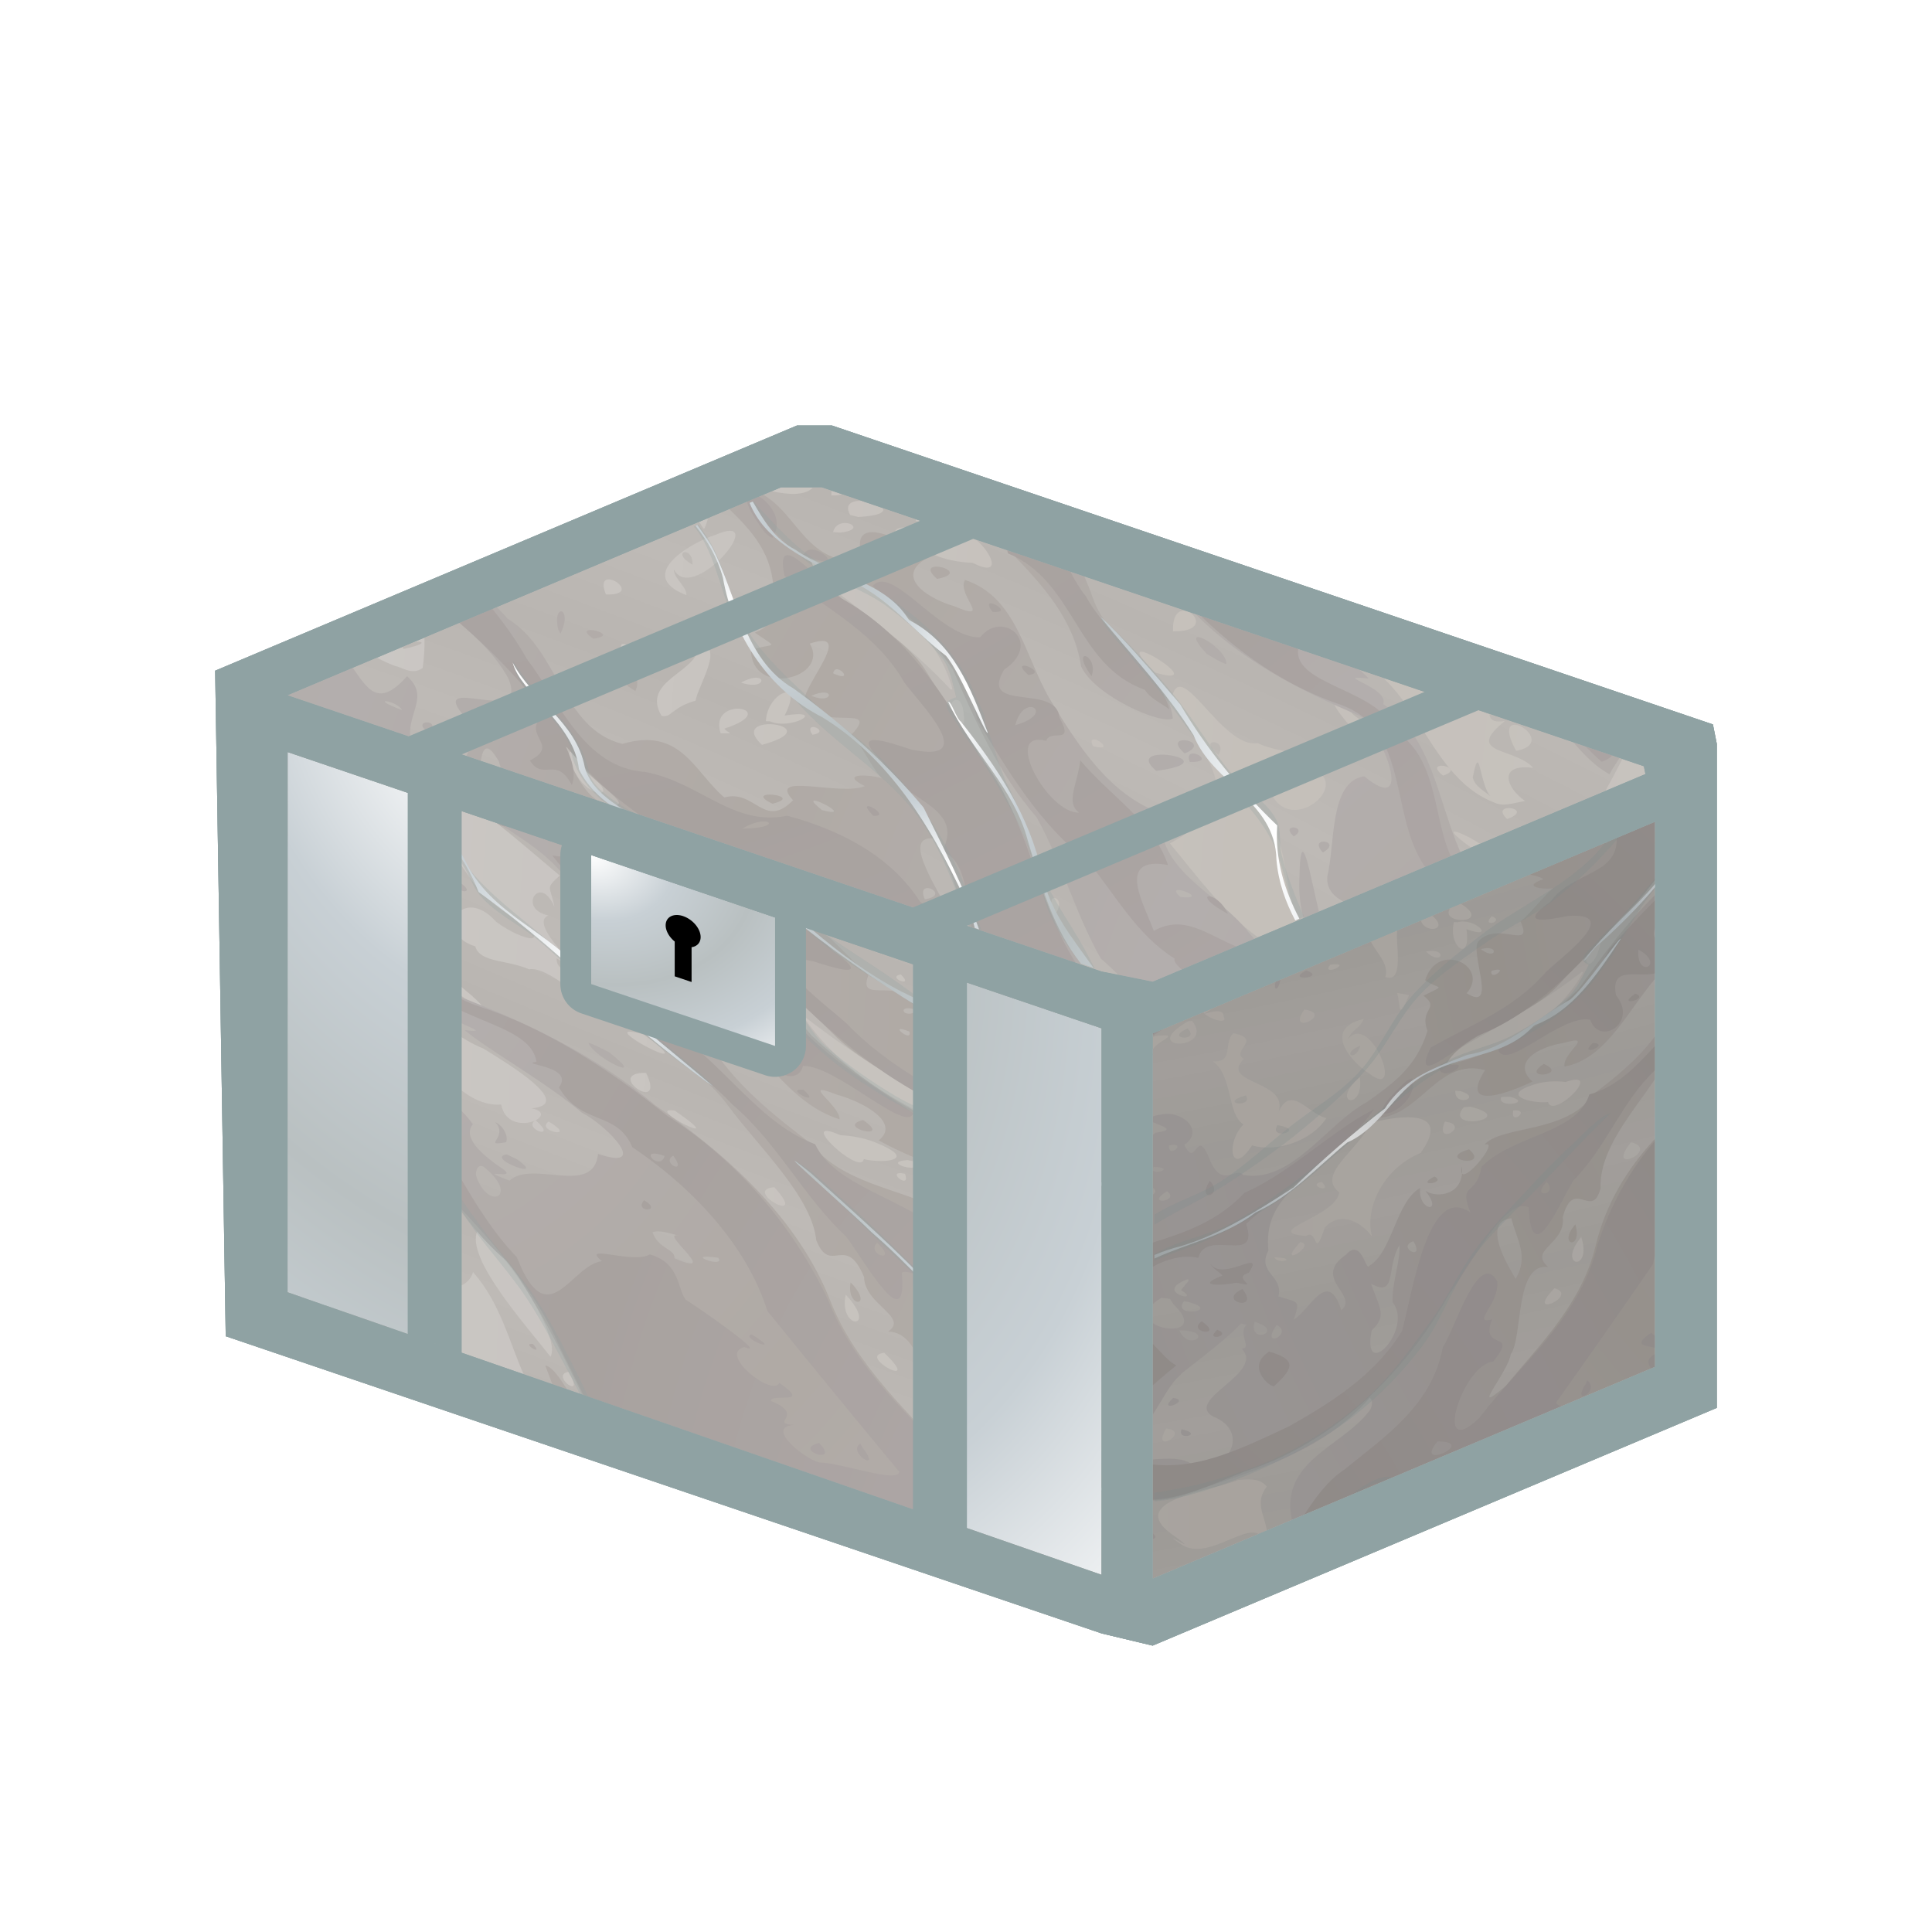 <svg height="500" viewBox="0 0 132.292 132.292" width="500" xmlns="http://www.w3.org/2000/svg" xmlns:xlink="http://www.w3.org/1999/xlink"><linearGradient id="a"><stop offset="0" stop-color="#aca5a4"/><stop offset="1" stop-color="#a8a29f"/></linearGradient><linearGradient id="b"><stop offset="0" stop-color="#ccc9c7"/><stop offset="1" stop-color="#c5c0ba"/></linearGradient><linearGradient id="c"><stop offset="0" stop-color="#bebab6"/><stop offset="1" stop-color="#b9b5b1"/></linearGradient><linearGradient id="d"><stop offset="0" stop-color="#b0aaa5"/><stop offset="1" stop-color="#b3aead"/></linearGradient><linearGradient id="e" gradientTransform="matrix(3.556 0 0 3.562 413.365 93.356)" gradientUnits="userSpaceOnUse" spreadMethod="reflect" x1="-65.965" x2="-108.658" y1="31.088" y2="44.931"><stop offset="0" stop-color="#fff"/><stop offset=".511" stop-color="#c8d0d5"/><stop offset="1" stop-color="#b9c0c1"/></linearGradient><radialGradient id="f" cx="168.751" cy="298.74" gradientTransform="matrix(.207 .01 -.029 .624 142.433 -95.176)" gradientUnits="userSpaceOnUse" r="400" spreadMethod="reflect" xlink:href="#b"/><radialGradient id="g" cx="637.487" cy="778.489" gradientTransform="matrix(.008 -.017 -.069 -.024 70.813 94.376)" gradientUnits="userSpaceOnUse" r="402.93" spreadMethod="reflect" xlink:href="#c"/><radialGradient id="h" cx="-55.008" cy="542.074" gradientTransform="matrix(-.074 .021 .012 .076 97.721 37.262)" gradientUnits="userSpaceOnUse" r="402.199" spreadMethod="reflect" xlink:href="#d"/><radialGradient id="i" cx="772.204" cy="853.012" gradientTransform="matrix(.061 .01 .021 -.066 -23.628 30.731)" gradientUnits="userSpaceOnUse" r="402.823" spreadMethod="reflect" xlink:href="#a"/><linearGradient id="j" gradientTransform="matrix(3.556 0 0 3.562 413.365 93.356)" gradientUnits="userSpaceOnUse" spreadMethod="reflect" x1="-65.606" x2="-108.658" xlink:href="#e" y1="59.144" y2="44.931"/><linearGradient id="k" gradientTransform="matrix(3.556 0 0 3.562 413.365 93.356)" gradientUnits="userSpaceOnUse" spreadMethod="reflect" x1="-65.965" x2="-38.713" xlink:href="#e" y1="31.088" y2="34.909"/><linearGradient id="l" gradientTransform="matrix(3.556 0 0 3.562 413.365 93.356)" gradientUnits="userSpaceOnUse" spreadMethod="reflect" x1="-65.965" x2="-75.836" xlink:href="#e" y1="31.088" y2="51.34"/><linearGradient id="m" gradientTransform="matrix(3.556 0 0 3.562 413.365 93.356)" gradientUnits="userSpaceOnUse" spreadMethod="reflect" x1="-65.965" x2="-108.658" xlink:href="#e" y1="31.088" y2="44.931"/><radialGradient id="n" cx="168.751" cy="298.74" gradientTransform="matrix(.207 .01 -.029 .624 142.433 -95.176)" gradientUnits="userSpaceOnUse" r="400" spreadMethod="reflect" xlink:href="#b"/><radialGradient id="o" cx="637.487" cy="778.489" gradientTransform="matrix(.002 .015 -.057 .011 123.727 34.071)" gradientUnits="userSpaceOnUse" r="402.93" spreadMethod="reflect" xlink:href="#c"/><radialGradient id="p" cx="-55.008" cy="542.074" gradientTransform="matrix(-.049 -.027 .028 -.063 128.995 85.878)" gradientUnits="userSpaceOnUse" r="402.199" spreadMethod="reflect" xlink:href="#d"/><radialGradient id="q" cx="772.204" cy="853.012" gradientTransform="matrix(.047 -.001 -.002 .059 38.147 76.313)" gradientUnits="userSpaceOnUse" r="402.823" spreadMethod="reflect" xlink:href="#a"/><radialGradient id="r" cx="41.828" cy="62.891" gradientTransform="matrix(1.286 .398 -.305 .98 8.12 -15.742)" gradientUnits="userSpaceOnUse" r="7.542" xlink:href="#e"/><radialGradient id="s" cx="168.751" cy="298.74" gradientTransform="matrix(.663 -.202 -.093 2.028 461.773 -606.615)" gradientUnits="userSpaceOnUse" r="400" spreadMethod="reflect" xlink:href="#b"/><radialGradient id="t" cx="637.487" cy="778.489" gradientTransform="matrix(.002 .05 .215 -.007 113.39 -74.084)" gradientUnits="userSpaceOnUse" r="402.93" spreadMethod="reflect" xlink:href="#c"/><radialGradient id="u" cx="-55.008" cy="542.074" gradientTransform="matrix(.166 -.124 -.133 -.179 118.776 94.227)" gradientUnits="userSpaceOnUse" r="402.199" spreadMethod="reflect" xlink:href="#d"/><radialGradient id="v" cx="772.204" cy="853.012" gradientTransform="matrix(-.174 .032 .034 .186 447.934 -4.482)" gradientUnits="userSpaceOnUse" r="402.823" spreadMethod="reflect" xlink:href="#a"/><radialGradient id="w" cx="1.186" cy="72.216" gradientTransform="matrix(2.571 4.622 -3.187 1.686 259.345 -72.865)" gradientUnits="userSpaceOnUse" r="7.542" xlink:href="#e"/><filter id="x" color-interpolation-filters="sRGB" height="1.045" width="1.017" x="-.009" y="-.023"><feGaussianBlur stdDeviation="1.718"/></filter><filter id="y" color-interpolation-filters="sRGB" height="1.026" width="1.023" x="-.011" y="-.013"><feGaussianBlur stdDeviation="1.965"/></filter><filter id="z" color-interpolation-filters="sRGB" height="1.033" width="1.022" x="-.011" y="-.017"><feGaussianBlur stdDeviation="2.35"/></filter><g transform="translate(-.674 -3.74)"><path d="m55.246 32.877-35.248 14.853-4.591 1.935.723 45.571 12.46 4.228 3.695 1.254 30.904 10.486 3.694 1.254 9.22 3.128 3.501.835 38.626-16.278.002-45.46-.267-1.339-3.368-1.143-56.953-19.324z" fill="#8fa2a3"/><g><path d="m15.407 49.666.724 45.571 12.46 4.228 3.695 1.254 30.904 10.486 3.694 1.254 9.22 3.128 3.501.835v-45.459l-2.712-.543-10.008-3.287-3.695-1.254-5.746-1.949-19.982-6.78-5.175-1.75-3.632-1.238z" fill="#8fa2a3"/><g stroke-width="2.572" transform="matrix(.313 .11 0 .313 -2.021 43.772)"><path d="m109.67 129.535 98.787-.462 11.812-.055 29.473-.139v-119.612l-29.473.363-11.812.145-18.365.226-63.877.791-16.545.204-11.814.148-26.27.323-.023 118.245 26.292-.121z" fill="url(#s)"/><path d="m71.586 11.466-.007 33.019c.189-.252.359-.496.753-.837 3.521 1.257.304 2.429-.753 1.914v1.829c1.404-.875 2.813-1.896 4.533-1.75 3.985.023 7.556 1.173 10.956 2.792-.252-.264-.122-.743.829-1.509 4.142 1.151-.058 2.298-.824 1.511 9.064 4.317 16.825 12.218 27.315 12.874 5.645 1.494 20.051 5.148 10.508 9.367 6.786-1.008-5.114 8.72-6.652 1.506-11.416 4.868-18.835-11.655-28.307-10.838-5.79 5.284-2.569-4.294-8.232-1.021 4.478-8.466-4.037-3.876-9.399-6.205 6.509-1.498 3.389-4.673-.725-5.9l-.01 50.417c.035.408.046.791 0 1.179l-.003 11.992c2.187 6.159 4.779 12.255 8.108 17.868l18.181-.084 7.143-.033c-3.869-4.511-6.693-9.885 1.906-12.568 2.037-1.613 4.56-3.283 5.179-6 5.972 4.697 7.773 12.114 11.078 18.483l85.296-.401 11.813-.056 29.472-.137v-56.134c-1.407 1.021-2.669 2.268-3.482 3.629.966-6.888-5.431-14.292-14.976-15.619-10.113-8.66 6.099-9.208 11.613-9.11 1.636 2.182 4.392 3.938 6.846 5.627v-48.005l-12.7.156c1.034 3.837-4.557 7.777-2.62 11.286-4.722 2.572-3.6-7.228-4.513-9.467.887-.64 1.467-1.22 1.925-1.754l-8.152.101c.525 3.712-7.477 4.694-2.884.037l-.529.006-3.832.046c1.187 2.602-8.974 4.458-4.589.057l-3.39.041-18.364.226-63.877.791-9.028.111c4.822 2.111 9.5 4.569 13.883 6.681-3.324 4.171-2.054 2.849-1.155 7.324-3.097-6.494-8.285 3.322-1.318 2.283-5.256 3.812 10.648 11.82 15.256 14.835 3.326 9.078-13.336-4.968-19.473-1.581-5.171-.391-10.662 2.362-11.813-.878-9.272.422-2.976-12.746 4.594-6.983 5.808 2.311 13.413.981 3.34-2.455-10.673-2.203-13.308-12.978-21.388-19.001l-1.259.017zm15.487 36.969c-.002-.001-.004-.001-.005-.001v.002c.001.001.004-.001.005-0zm-12.234-12.369c17.388 3.815-8.505 1.875 0 0zm2.689 10.419c3.328 1.717 6.922 8.853 4.835 2.042-1.24-1.4-3.174-1.511-4.835-2.042zm52.87-10.579c-.284 3.485 5.649 1.49 0 0zm-53.437 20.004c10.341 7.338-7.633 4.505 0 0zm75.452-26.4c.306-.105.787-.199 1.495-.27 2.806 2.295-3.637 1.008-1.495.27zm53.252-16.526c3.282 2.026-3.34 1.845 0 0zm-99.401 35.238c3.626 1.085 13.302 6.105 3.978 3.538-1.283-.802-10.471-1.646-3.978-3.538zm106.559-35.508c.561-.138 1.144-.207 1.726-.176l.766-.26c2.465 4.956-2.966 10.144-2.856 2.196-6.387 3.516-3.563-.795.363-1.76zm-33.575 11.942c6.92.614 3.82 7.982 0 0zm-103.08 37.164 1.744-.123c4.327.71-2.402 7.499-1.744.123zm-4.032 5.416c8.731-1.919 20.035 11.55 10.921 10.307-4.978-2.754-5.289-9.713-10.921-10.307zm112.698-37.524c9.762 4.205 20.152 6.844 30.493 9.574 3.672 1.034 16.104 4.91 5.185 3.512-12.719-.843-26.399-2.885-35.587-12.478l-.38-.473zm-102.885 36.495c6.609.001 10.517 8.355 0 0zm139.575-48.69c.486-.123 1.087-.211 1.815-.239-3.032 3.716-5.22 1.1-1.815.239zm-133.865 47.408c.362-.189.912-.37 1.703-.526 2.433 3.553-4.239 1.846-1.703.526zm58.635-18.544c.509-.209 1.5-.385 3.137-.499 13.316 5.05-6.699 1.961-3.137.499zm86.979-28.234-1.206 1.893zm12.282-2.363c.067-.212.687-.441 2.303-.605 2.265 1.743-2.504 1.242-2.303.605zm-163.44 57.728c-1.883 3.773 6.924.395 0 0zm149.868-48.751c-.575 2.587.951 6.688-2.931 1.107l2.025-.764zm-82.033 29.342c4.604 7.908-9.572 3.277 0 0zm91.294-25.397c11.926.071 2.863 10.322.393 12.096-8.158 8.148-2.442-13.503 4.255-8.498-1.017-1.685-3.843-2.016-4.649-3.598zm-85.015 31.456c13.515 4.564-7.418 1.531 0 0zm-30.465 12.787c5.206 2.77-2.961 3.011 0 0zm2.893-.702c6.711 1.645-3.139 3.191 0 0zm61.04-19.39c.58-.135 1.476-.164 2.765-.046 2.554-.782 5.23-1.255 7.909-1.096 9.512.562 1.187 4.12-2.793 4.528-.511 3.625-11.941-2.444-7.881-3.386zm53.243-18.535c1.711 3.481 5.398.746 0 0zm-35.827 18.781 2.075-.352c1.576 2.358-8.231 2.959-2.075.352zm12.061-3.708 1.343-.38c.87 3.586-6.699 2.982-1.343.38zm24.931-8.238c8.687 4.183-.033 7.709 0 0zm-38.804 15.443c.287-.128.706-.239 1.297-.317 1.243 2.947-3.304 1.214-1.297.317zm12.033-3.356 1.639-.193c6.066 4.309-13.854 5.399-1.639.193zm-39.319 16.014c7.978 6.046-7.37 3.192 0 0zm46.155-14.061c3.578 5.099-6.736 2.098 0 0zm-126.389 50.596c.536-.115 1.404-.196 2.706-.22 6.051 3.497-6.459 1.024-2.706.22zm15.257-4.128c7.589 3.439 18.364 17.096 15.996 21.904-5.63-5.26-18.598-15.057-15.996-21.904zm-19.673 12.664c.226-.162.508-.238.839-.176 10.081-1.145 2.365 8.668-1.211 2.583-.487-.66-.308-1.921.372-2.407zm-21.797 9.247-.002 6.133 3.119-.013c-1.086-2.016-2.088-4.074-3.117-6.119zm122.066-36.305c7.353 5.313-1.707 8.36 0 0zm8.417 9.774c8.957 5.418-6.222 2.842 0 0zm-69.093 28.457c4.14 5.247-4.207 2.181 0 0z" fill="url(#t)"/><path d="m71.586 11.466-.003 19.269c12.359 6.692 19.185 21.553 33.688 24.559.455 3.309 12.412 1.644 4.994 3.424 5.226 2.54 17.415 5.007 25.638 9.033 5.795.978 14.985 7.603 3.542 7.787-1.017 9.775-14.321 6.225-19.369 12.642-8.202-.253 1.917-.633-1.29-1.974-4.564-1.455-9.127-3.735-6.74-7.544-8.102-8.517-19.539.066-27.901-9.166-4.173-1.66-8.363-4.143-12.568-6.396l-.002 3.471c9.364 1.638 18.061 7.734 24.627 14.487 6.728 9.656 12.717 19.977 23.93 25.268 6.185 6.966 11.14 14.971 15.811 23.086l72.515-.341 11.813-.056 29.472-.137v-27.405c-1.996 2.158-9.968-4.415-6.528-9.738-.34-4.127-3.276-8.362-3.576-12.05 4.139 4.147 2.275 11.389 8.403 6.908-1.423 5.914-2.983 7.846 1.366 10.166.229.583.208.894.335 1.369v-18.625c-.948 1.479-1.214 3.727-1.776 3.126-6.386-1.799-8.826-12.585-15.404-14.297 1.42 4.906-5.235 6.969-1.224.858-2.697 2.367-9.879 2.932-9.974-3.401 2.437 5.747-11.114-4.006-6.418-3.559-4.569-3.341-21.389 1.818-28.757-5.257-8.408-3.44-17.266-7.286-22.82-14.835-5.221-4.24-20.13-4.834-21.366-2.939 6.1 8.5 18.242 8.399 25.592 15.487 6.929 7.031 18.56 13.605 19.59 22.97 3.177 6.7 6.377-3.996 10.457 4.371.076 5.981 9.886 5.236 5.266 10.069 8.357-2.816 8.686 14.101 12.295 16.991 1.306 3.885 12.972 11.754 2.389 6.676-10.108-7.307-21.871-13.98-27.262-25.802-7.024-15.616-22.724-24.245-38.28-29.434-13.613-6.602-28.601-8.246-43.474-8.774-5.808-1.308-19.599-13.925-6.477-10.063 5.876-3.122-.971-13.452-2.524-19.594-2.527-5.455-10.624-1.362-5.019-6.033-4.423-1.062-5.392-3.674-4.435-4.826zm3.514 1.661c.669 2.428-3.582 2.313 0 0zm-1.166 3.243c3.916 2.861-1.61 3.729 0 0zm19.195-5.168c.757.384 1.576.933 2.501 1.887 3.697 3.279 15.653 20.088 8.564 6.359-1.644-3.357-4.038-5.937-6.647-8.3zm-4.376 6.102c4.185 6.562-7.991 1.836 0 0zm29.123-6.411c7.316 2.192 14.723 4.227 17.428 11.274 11.142-.212 21.287 6.193 30.632 12.294 8.309 5.533 15.451 15.453 26.332 14.923.164-3.112-9.061-5.498-.52-5.179 6.509-.444 13.773 1.511 9.079 6.799 4.765.931 20.027 3.182 11.56-4.944 11.17-4.998 17.176 5.896 27.747 4.982-2.811-3.797 4.694 1.139 9.608 3.786v-5.408c-2.196-1.034-4.388-1.961-6.58-2.501-7.143-2.648-13.624-5.048-17.585-12.345 1.39-5.417-4.064-4.071-.145-7.843-6.352-1.372-4.167-.387-.927-3.267-4.48-8.103-16.895.364-10.006 4.955-7.416 6.03-1.868-9.351-4.801-10.762-5.412-3.406-13.526 5.119-11.093-2.078-2.644-.981-9.551-6.529-10.073-5.456.238.004.614-.085.914-.115l-29.964.372c9.694 7.955 20.91 14.043 31.401 20.824 8.813 5.913 26.714 5.744 31.142 11.774-12.353.339-25.191-3.54-35.814-9.724-9.092-7.67-17.962-14.919-28.618-19.831-1.339-.938-2.581-1.968-3.851-2.972l-27.528.34zm-15.28 15.079c-2.679 3.407 4.427 1.826 0 0zm6.758.849c-2.08 2.715 3.955 1.46 0 0zm30.835 2.301c-13.012 6.81 9.485 2.855 0 0zm-5.23 3.697c-5.593 1.845 3.141 2.84 0 0zm1.697 1.128c-4.324 4.137 6.633 2.133 0 0zm70.235-13.962c.504-.261 1.339-.453 2.572-.404-2.62 2.594-4.084 1.187-2.572.404zm34.917-10.62c.745 4.884 11.014 4.286 1.687-.022zm-36.354 15.691c.183-.174.79-.289 2.1-.213.598 1.81-2.649.737-2.1.213zm-68.144 26.874c1.213 2.996 13.622 4.416 4.513.509-1.495-.228-2.991-.54-4.513-.509zm-65.737 23.379v4.117c3.672 2.175 8.232 7.905 7.184 2.058-1.301-2.067-4.33-4.116-7.184-6.175zm125.844-27.56c-6.348 3.816 6.915 2.326 0 0zm-80.48 28.723c3.126 2.239-3.134 6.519 2.397 3.564.573-1.601-.754-3.426-2.397-3.564zm2.514 6.194c-4.896 2.506 9.321 2.769 2.205.262zm-5.891 4.643c.234-.165.519-.237.854-.16 8.018 3.518 1.067 9.512-1.617 2.621-.186-.638.061-1.966.763-2.461zm-32.594 14.208c-11.348 7.176 3.747 15.747 5.425 23.343.254 2.152-.579 3.568-1.53 4.79l9.176-.042c-.275-.081-.406-.181-.74-.255-.886-5.671 5.483-1.546 8.881.218l1.974-.009c-.347-.619-.993-1.54-2.086-2.925-9.572-6.895-15.347-15.389-21.1-25.12zm138.027-39.065c-4.937 5.333 9.217.471 0 0zm-67.64 26.015c1.665-1.113 3.799-1.043 5.709-1.25-4.613.53 9.74 6.058-.904 5.275.233-2.123-3.565-.78-4.805-4.025zm77.226-21.894c-3.122 2.159 5.677 1.27 0 0zm-66.151 23.461c.251-.233 1.191-.576 3.301-1.026 1.385 1.428-4.055 1.724-3.301 1.026zm-90.863 34.053-.002 5.624 2.997-.013c-1.027-1.863-2.026-3.717-2.995-5.61zm123.131-39.861c-1.051 6.185 5.409 3.644 0 0zm15.903-4.635c9.372-.943-.438 15.35.975 13.454-4.253-4.264-1.589-8.506-.975-13.454zm25.405-.041c4.69.393-2.494 5.239 0 0zm-110.803 42.555c-2.824.673 2.697 2.053 0 0zm.159 2.657 1.498.353zm2.531 1.125c.489 1.006 1.04 2.378 1.548 3.557l3.2-.015c-1.73-2.167-3.368-3.86-4.748-3.542z" fill="url(#u)"/><path d="m71.584 22.022-.002 8.08c.242.063.464.2.709.253 11.679 1.769 15.222 19.093 28.643 21.119 6.494 6.386 23.818.665 25.038 8.635-4.256 2.138 8.576-2.219 4.911 3.891 4.981 6.705 12.68.582 16.048 7.42 13.21 4.202 25.132 12.788 29.545 25.447 9.543 8.41 19.157 16.759 28.887 25.072-.43 2.659-12.495 2.437-17.53 4.087-3.239.342-11.99-3.565-5.512-6.259-5.68 1.617 2.752-3.046-5.065-3.483-.108-1.741 9.243-2.145 1.834-4.588-1.378 3.692-13.539-1.623-7.63-5.167 5.514.343-9.054-4.791-12.84-5.841-1.908-1.859-1.209-7.57-7.853-7.149-3.606 3.478-15.352 2.881-10.463 5.163-6.739 3.081-11.855 20.722-18.616 5.681-10.376-7.133-15.205-19.752-25.337-28.007-8.339-3.944-16.345-8.742-24.774-12.559l-.002 3.073c3.081.565 5.933 1.078 7.407 1.602 12.874 4.82 21.414 16.363 27.964 27.857 9.817 6.667 18.964 13.962 24.384 24.852 1.236 1.972 3.15 5.213 4.928 8.211l72.199-.339 11.813-.056 29.472-.137v-8.388c-7.528-3.661-14.556-8.201-17.672-16.358-3.673-3.446-12.217-19.552-15.867-11.555.246 5.197 8.1 7.905 2.617 8.023 4.161 6.571-6.682 3.432 1.006 9.194 8.039-.902 18.714 18.958 5.364 11.538-12.339-9.85-28.541-16.287-35.409-31.525-7.717-13.63-20.187-23.709-35.267-27.957-13.02-5.875-26.862-9.818-41.24-9.454-15.633.567-19.435-17.102-31.661-23.016-3.567-2.28-6.94-4.728-10.027-7.359zm45.587-11.12c1.213.35 2.028.264 2.123-.025zm16.813-.207c.011 1.345-1.101 2.474-4.543 3.068 6.57 6.427 16.738 8.032 25.456 12.233-1.705-4.355-1.145-8.148-4.558-9.038 5.57-2.197 21.598 9.267 12.51 10.148.361 2.482-5.743.956-.231 4.882 3.633 5.675 15.035-4.478 14.36 4.576-4.729 7.115 5.855 10.328 7.303 3.969 7.247-2.736 22.721 7.009 24.121 1.821-11.354-3.718-23.277-6.153-31.124-16.088-9.246-6.162-18.684-12.158-29.112-15.745zm25.732-.318c4.136 3.684 8.444 7.134 13.468 9.617 12.152 8.347 25.019 16.409 39.973 18.243 4.299.864 18.982 8.418 12.119.141-10.807-2.93-21.898-3.917-31.411-10.461-4.821-2.673-21.407-9.053-7.371-11.06 4.611-.163 13.563-.42 4.049-3.939-1.692-1.425-3.725-2.256-5.823-2.851zm10.146 17.423c1.623 6.389-6.514 4.701 0 0zm-26.36 12.722c4.484 5.332 17.956 8.543 25.42 13.925 9.729 4.829 15.428 14.653 24.781 20.089 4.163 4.021 13.562 17.825 12.181 3.576 5.517-3.65 16.506 9.727 22.537 14.441 6.178 6.77 13.423 12.485 21.32 17.043v-5.166c-2.864-1.697-5.582-3.61-7.957-5.982-3.908-7.791-11.368-30.983-21.092-22.158 2.107-7.425-1.95-3.018-4.275-9.391-9.134-5.361-25.077-2.28-29.48-10.173-14.729-.399-22.481-14.747-37.248-14.468-1.844-1.147-4.132-1.22-6.186-1.737zm17.064.592c.502 4.133 7.01 4.021 0 0zm11.525-3.899c-3.751 1.905 5.794 1.939 0 0zm12.282 8.497c-4.724 1.236 4.597 2.475 0 0zm34.568-2.097c-.989.84 4.9 2.368 4.827-.353l-1.069-.073c-2.334-.056-3.428.147-3.758.427zm-66.777 27.411c.459-.1 1.066-.162 1.853-.16-.967 3.476-5.063.859-1.853.16zm3.743-.892c3.292 3.394-2.902 2.554 0 0zm75.027-26.038c-1.055 7.245 16.25 8.777 4.442 1.913-1.389-.79-2.751-1.887-4.442-1.913zm10.64 4.763c2.53 2.126 5.282 3.934 8.165 5.551v-3.14c-2.727-.96-5.447-1.826-8.165-2.41zm-92.065 33.269c-2.41 3.592 4.432 1.067 0 0zm50.997-8.624c4.937 2.975-2.694 3.594 0 0zm-128.943 51.039-.002 5.169 2.906-.013c-.984-1.71-1.852-3.479-2.904-5.157zm101.499-21.325c-2.904 1.683 7.612 1.999 0 0zm14.74 18.55c-6.064 3.649 4.848 3.326 0 0zm9.013-3.024c-3.077 2.978 5.105 5.026.418.629zm12.71 5.7c5.569 4.404-2.905 4.992 0 0zm24.229.683c.531-.283 1.403-.569 2.719-.839 6.49 4.672-6.438 2.822-2.719.839z" fill="url(#v)"/><g stroke-width="2.572" transform="matrix(.353 0 0 -.353 56.982 157.238)"><path d="m113.597 414.097c12.812-9.955 25.089-20.684 35.93-32.721 4.341-4.82 6.309-11.755 11.402-15.773 9.884-7.798 23.566-8.955 34.918-14.398 18.251-8.751 34.979-20.455 53.195-29.279 18.177-8.806 36.538-17.006 55.831-23.548-5.427 5.28-16.709 9.258-25.211 13.608-9.576 4.899-19.491 9.12-29.042 14.068-15.541 8.052-30.571 17.053-45.955 25.401-15.295 8.3-32.131 14.136-46.082 24.538-14.289 10.654-23.923 26.63-37.433 38.2l-5.291-.068zm173.435 2.151c6.743-6.521 13.51-13.006 21.053-18.545 8.445-6.201 18.814-18.492 28.587-26.819.783-3.665 7.923-7.792 11.294-10.894 8.495-7.815 18.532-14.044 28.967-18.978 14.208-6.719 29.6-10.92 44.995-14.084 15.443-3.174 31.688-1.272 47.051-4.815 13.62-3.141 26.513-8.953 39.372-14.433 12.957-5.523 25.243-12.505 37.967-18.547.028-.013.056-.027.084-.041v3.212c-9.736 4.855-19.449 9.766-29.421 14.098-15.646 6.797-31.056 14.582-47.561 18.894-16.843 4.4-34.857 2.783-51.766 6.921-14.769 3.614-29.376 8.549-42.893 15.512-5.713 2.943-11.392 9.942-16.886 16.274.921.642 1.806 1.457 2.632 2.537 3.283 4.294-7.342 8.016-11.65 11.279-5.184 3.927-11.379 6.323-16.862 9.821-14.131 9.014-28.238 18.183-41.324 28.651zm73.161.905c4.965-2.517 9.843-5.227 14.942-7.434 17.399-7.529 36.497-10.417 54.267-17.022 17.543-6.521 35.637-12.406 51.542-22.27 16.412-10.179 28.283-26.519 44.218-37.429 6.811-4.663 13.994-8.76 21.24-12.738v3.568c-4.956 2.251-9.807 4.698-14.418 7.604-16.779 10.573-28.38 28.04-44.836 39.108-16.317 10.975-34.64 18.732-52.68 26.557-19.393 8.413-40.307 13.351-60.317 20.228zm-318.826-158.234-.005-2.999c12.474-3.402 24.603-8.148 35.541-14.661 19.771-11.772 33.287-31.812 49.06-48.565 10.496-11.148 19.708-23.467 30.292-34.531 10.686-11.171 23.417-20.356 33.476-32.095 10.426-12.166 18.591-26.107 27.562-39.383 1.719-2.544 3.26-5.211 4.889-7.819l5.277.026c-1.561 2.644-2.961 5.38-4.575 7.99-8.437 13.644-16.379 27.752-26.672 40.056-10.181 12.17-23.242 21.624-34.342 32.961-10.806 11.037-21.125 22.546-31.374 34.104-10.353 11.676-18.422 25.599-30.409 35.59-12.943 10.788-27.796 19.865-43.717 25.379-4.691 1.625-9.907 2.704-15.003 3.947zm314.078 11.032c19.176-10.792 37.779-22.353 56.463-33.87 18.729-11.545 38.789-21.32 55.765-35.315 16.733-13.794 27.703-33.784 44.654-47.311 10.566-8.432 22.145-15.556 34.075-22.042v4.411c-15.399 9.398-29.506 20.968-43.3 32.61-13.599 11.477-24.442 26.01-38.224 37.266-13.788 11.261-29.143 20.481-44.171 30.023-10.927 6.938-21.935 13.799-33.415 19.778-10.339 5.385-22.118 13.565-31.847 14.448zm-310.355-150.361c-1.937-2.364 5.26-17.912 7.726-25.083 1.875-5.452 3.837-10.951 5.877-16.401l8.368.04c-8.396 13.275-15.816 28.381-20.543 41.585-.69.263-1.151.196-1.428-.142z" fill="#8fa2a3" filter="url(#z)" opacity=".5"/><g fill="url(#m)"><path d="m45.592 118.128c1.907-12.828 9.692-26.267 16.595-40.005l2.772.015c-6.945 13.009-12.059 27.718-19.367 39.99z" transform="translate(-0)"/><path d="m41.368 258.193-.005-1.884c24.295-6.301 47.303-17.328 64.639-36.141 22.123-15.725 23.472-47.748 48.573-60.279 28.927-10.735 38.275-44.219 60.411-64.356 2.095-4.073 5.598-10.688 8.691-16.657l2.515.009c-8.728 15.477-18.016 30.656-29.889 43.968-10.324 24.81-35.213 33.991-53.429 49.787-13.652 20.887-24.325 45.568-47.65 58.801-15.353 13.47-34.125 22.18-53.855 26.753z" transform="translate(-0)"/><path d="m116.299 414.13c17.947-12.142 34.165-26.387 43.258-46.359 28.605-10.641 55.82-24.14 81.375-41.262 19.016-9.121 51.395-24.238 63.941-28.131-26.657 13.529-53.648 24.534-78.776 40.65-22.479 20.285-59.078 16.961-75.161 45.663-8.058 12.429-18.731 21.586-30.418 29.495zm239.38-144.457c3.261-2.715 39.264-21.78 47.28-27.117 23.496-11.953 42.615-27.9 65.402-41.046 18.859-27.882 44.838-49.791 73.634-67.136 1.432-.766 2.962-1.397 4.406-2.149v1.592c-13.331 6.695-25.773 14.866-35.995 26.086-21.902 20.371-39.149 45.825-66.746 59.121-24.234 18.081-51.236 31.751-78.078 46.8-8.437 3.843-10.991 4.754-9.904 3.849z" transform="translate(-0)"/><path d="m285.202 416.226c18.959-16.829 40.925-29.433 63.782-41.195 3.459-.798 10.457-8.466 11.772-7.397-22.23 18.156-51.375 28.172-72.529 48.63zm47.252-40.852c20.447-18.602 41.08-37.572 69.865-40.441 22.161-14.816 51.198-7.728 76.383-13.452 26.49-2.711 40.299-26.623 67.701-31.35v1.896c-9.955 4.718-19.974 9.383-29.931 13.511-17.313 16.532-41.054 17.87-63.848 20.99-28.717-1.833-51.926 12.067-78.682 19.072-11.749 5.429-42.715 32.802-41.488 29.773z" transform="translate(-0)"/><path d="m360.32 417.155c26.79-11.752 54.742-20.832 83.393-27.75 33.341-5.092 53.73-35.536 79.319-54.488 7.593-5 15.402-9.629 23.371-13.965v2.252c-13.895 6.048-26.936 13.523-37.583 25.158-20.475 26.604-53.244 46.443-87.223 49.764-19.605 3.336-38.097 10.2-55.686 19.099z" transform="translate(-0)"/></g></g></g><path d="m30.438 58.654-1.848-.627-8.218-2.79-.007 36.987 8.225 2.856 1.848.641zm34.598 49.077 1.848.641 9.22 3.2v-37.418l-9.22-3.13-1.848-.627z" fill="url(#w)"/><g stroke-width=".896" transform="matrix(1.115 0 0 1.118 -6.456 -7.661)"><path d="m43.309 60.771c-1.229-.416-2.503.497-2.504 1.795v7.902c0.0.815.521 1.538 1.293 1.797l11.293 3.789c1.228.411 2.497-.502 2.498-1.797v-7.869c-0-.812-.518-1.534-1.287-1.795z" fill="#8fa2a3"/><path d="m42.701 70.469 11.292 3.79v-7.869l-11.292-3.822z" fill="url(#r)"/><path d="m48.347 66.308a1.21.819 38.677 0 1 1.075 1.283 1.21.819 38.677 0 1 -.556.62v2.132l-1.036-.348v-2.131a1.21.819 38.677 0 1 -.556-.995 1.21.819 38.677 0 1 1.075-.562z"/></g></g><g><path d="m118.232 54.683-4.888 2.06-33.74 14.218-3.501 3.193v41.431l3.501.835 38.626-16.278z" fill="#8fa2a3"/><path d="m79.604 74.501 0 37.333 34.394-14.501 0-37.326z" fill="url(#n)"/><path d="m113.998 60.007-13.31 5.609c2.294 1.408-1.546 1.465-.703.297l-1.244.524c1.218 1.032-.524 1.248-.773.326l-1.635.689c.007.004.009.008.015.011-.152.742.534 3.668-.815 3.178.281-.903-.592-1.61-.988-2.436l-10.714 4.515c-.42.247-.639.377-.691.421-.032-.03-.073-.057-.099-.087l-3.436 1.448 0.0.237c.191-.053.383-.104.567-.092 1.289-.094-.317.423-.567.961l-0.0.226c.015.035.005.07.038.104-.021.015-.018.022-.038.037v35.86l7.242-3.053c-1.028-.603-3.509 1.786-5.221.754-1.949-1.345 1.44.827-.421-.538-3.879-2.529 2.556-3.177 4.251-3.918.642-.048 1.501-.159 1.953.456-.841 1.11-.137 1.965.01 3.004l26.579-11.206zm-11.179 6.47c.955.355-.786.825 0 0zm-1.901.366c1.075.049 1.992 1.19.166.515.345 2.424-1.296 1.177-.842-.492l.213.032c.152-.046.309-.061.463-.054zm9.341 1.548c-.692 2.68-1.803.621 0 0zm-11.448.465c.933.05.459.987-.489.041.193-.037.356-.048.489-.041zm-3.077.93.393.503zm-3.97.006c1.733-.204-.705.9 0 0zm17.221.496.082.023-.082.168c-2.045 3.509-5.576 4.99-8.902 6.045-2.828 1.112.301-.852 1.23-1.398 2.622-1.483 5.261-2.941 7.672-4.838zm-12.648 1.44.253.048.565.107c-.803 1.95-.563.6-.818-.155zm-6.35 1.138c2.114.293-1.311 1.888 0 0zm-5.905.123c.215.013.38.101.378.35.328.551-.817.248-1.309-.187.025.024.536-.186.931-.163zm9.966.525c-.15.534-.883.812-1.085 1.391 1.57-1.95 3.941 4.313 1.462 2.332-.723-.388-3.524-2.954-.378-3.723zm-11.746.126c1.63 2.061-3.826 2.079-.288.042zm-.304.527c-1.686.724.909.934 0 0zm3.12.323c2.064.401-.214 1.219.723 1.755-1.764 1.8 3.478 1.407 2.271 3.91.861-2.387 2.133-.108 3.386.145-.991 1.547-3.416 2.382-5.09 1.866-1.44 2.239-1.844-.131-.588-1.432-1.128-.696-.722-3.359-2.093-4.315 1.472.061.677-1.173 1.392-1.929zm8.705.847c-1.396.566-.313 1.172 0 0zm-.036 2.163c.315 2.355-2.128 1.823 0 0zm14.833.169c1.11.034-1.668 2.606-1.947 1.529-1.067.125-3.407-.442-.918-1.21.701-.216 1.427-.24 2.133-.161.336-.117.573-.163.732-.159zm-8.291.756.369.032c1.518.46-.457 1.119-.369-.032zm-14.341.318c-1.989.568.534.901 0 0zm18.043.092c1.729.412-.884.842-.562.022zm-2.693.683c3.433.827-1.871 1.742-.44.044zm2.956.257c1.272-.105-.241 1.119 0 0zm-7.435.476c1.411-.052 2.547.386 1.093 2.437-2.468 1.004-3.863 3.669-3.334 5.715-.719-.976-2.148-1.792-3.23-.607-.775 2.35-.451.024-1.287.573-3.191-.268 2.114-1.329 2.278-2.991-1.613-1.214 1.289-2.842 2.144-4.749.545-.141 1.49-.348 2.336-.379zm2.751.292c1.862.22-.742 1.783 0 0zm-11.465.236c-.656 1.108 2.085.342 0 0zm24.212 1.172c2.073.514-1.867 2.349 0 0zm-21.176 2.717c.849.871-1.12.229 0 0zm17.768 3.77c.783 2.45-1.731 2.085 0 0zm-19.244.353c1.199.18-1.781 1.938 0 0zm-1.772 1.042c1.707.037.311.559 0 0zm19.182 2.12c1.756.479-2.15 2.218 0 0zm-26.589 9.604c1.782.176-1.108 1.913 0 0z" fill="url(#o)"/><path d="m113.998 60.007-3.213 1.354c-.036.038-.062.088-.099.126-.049-.005-.052-.036-.093-.045l-5.189 2.187c.386.063.737.15.952.311-1.654.567.21.758.874.589-.181-.295-1.784 1.833-2.443 2.299.929 2.048-1.553-.05-2.847 1.331-.718.615 1.358 4.971-.84 3.592 1.637-1.836-1.979-3.647-2.84-.888.97.678 1.509.239-.114 1.057 1.185.908-.31.839.273 2.408-.756 2.48-2.372 3.619-4.153 4.877-2.763 1.499-5.171 5.59-8.476 4.989-.486-.611-1.44 1.014-2.286-1.073-.939-2.358-.9.738-1.736-.988 1.339-.915.033-2.194-1.298-2.124-.411.058-.688.116-.865.175v.396c.559.267 1.73.519.173.724-.058.075-.115.098-.173.15l0 2.366c-.001-.049.01-.104.067-.182 1.521.076.037.554-.067.221l0 1.203c.278.209.195.36 0 .477l-0 7.509c.15-.142.335-.287.592-.44l.588.069.24.377c1.922 1.828-.456 1.968-1.42 1.276l0 6.286c.687-1.075 1.239-2.207 1.935-2.76-.327.137 3.117-2.33 4.1-3.494l.374.095c-.599.674.435 1.605-.323 1.621 1.646 1.684-3.936 3.477-1.972 4.649 2.565.961 1.191 3.974-1.428 3.285-.583-.467-1.657-.417-2.686-.342l0 2.827c.843-.067 1.665-.184 2.386-.497 4.326-1.506 9.076-2.675 12.481-6.548.283.237.116.797-.13 1.01-1.827 2.339-6.013 3.341-5.218 7.299-.002.03-.008.037-.01.066l24.885-10.492v-15.617c-1.868 2.015-3.378 4.42-4.069 7.34-.954 3.953-3.794 6.73-6.173 9.598-2.593 2.216.175-.921.365-2.191.838-1.11.253-6.304 2.571-5.966-1.412-1.189 1.208-1.575.991-3.409.745-2.814 2.015.256 2.587-1.992-.09-2.636 2.143-5.111 3.727-7.466v-2.938c-1.194 1.618-2.764 2.863-4.287 4.017-1.665 2.625-6.311 2.101-7.385 3.409 1.222-.431-1.968 3.4-1.553 1.49.226 1.943-1.693 2.22-2.499 1.665 1.302 1.617-.537 1.403-.357-.186-1.669.936-1.885 4.387-3.5 5.337-.217.382-.525-1.971-1.586-.765-2.359 1.63.919 2.765-.311 3.792-.934-2.912-2.109-.055-3.261.651.476-1.396.308-1.151-1.039-1.594.337-1.455-1.505-1.61-.692-3.138-.346-3.367 2.227-4.566 4.498-6.662.776-.355 3.962-4.145 3.205-2.434 2.828-.383 3.981-4.091 7.129-3.262-1.913 3.015 2.028 1.371 3.249.788-1.45-1.323.391-2.376 2.128-2.648 2.243-.632-.099.675.068 1.616 2.81-.504 4.303-3.782 6.194-5.999v-5.747c-1.917 1.906-3.57 4.118-5.236 6.434-2.56 2.557-5.795 4.547-9.071 5.217.93-2.121 5.663-3.191 7.756-5.551 2.17-2.369 4.501-4.616 6.551-7.148zm-11.224 8.687c.43.145.1.667-.695.038.324-.092.552-.086.695-.038zm.581 1.461c.166.126-.649.658-.563.067.343-.105.507-.109.563-.067zm-13.236.034c-1.557.791 1.495.506 0 0zm-1.777.63-.321.135c-.176.697.214.635.321-.135zm-8.012 3.377-.726.306-0.0.166c.24-.161.484-.315.726-.472zm26.049 2.396c-1.734 1.144 1.828.769 0 0zm-25.647 5.573c1.32-.265-.109 1.006 0 0zm20.534.275c-2.415.722 1.516 1.322 0 0zm-2.368 1.86c-1.449.744.91.465 0 0zm-18.314 1.009c.972.697-1.621 1.022 0 0zm23.579 1.846c.359 1.475 1.231 2.605.278 4.175.448.491-2.79-3.876-.278-4.175zm4.384.421c-1.284 1.453.524 1.825 0 0zm-11.094 1.158c.867 1.446-1.223.414 0 0zm-.953.269c.067 1.146-.54 2.625-.466 3.909 1.463 1.845-2.142 5.584-1.436 1.924 1.056-.982.567-1.475-.043-3.194 1.796.986 1.016-1.112 1.945-2.639zm-14.53 2.339.092.01-.018.113-.504.614c1.563.932-2.0.175.43-.737zm-.211 1.49c2.948.635-.999 1.225 0 0zm4.823 1.417c2.143.627-.446 1.639 0 0zm1.516.212c1.198.647-1.226 1.73 0 0zm-6.663.37c2.568.035.608 1.536 0 0zm-.426 4.629c-1.227 1.12 1.323.177 0 0zm.576 2.15c-.371.846 1.594.337 0 0zm-1.981 7.124v.394c.222-.058.277-.186 0-.394z" fill="url(#p)"/><path d="m113.998 60.007-2.623 1.105c.097 2.564-3.06 2.308-4.565 4.397-2.373 1.672.001 1.189 1.225.95 3.786-.265-.34 2.725-1.507 3.844-2.252 2.597-5.141 3.594-7.879 5.167-1.483 2.961 2.094-.269 3.195-.803 3.876-1.498 6.953-4.769 9.83-8.083.866-.758 1.617-1.643 2.323-2.578zm0 5.38c-1.079 1.081-2.126 2.219-3.154 3.373-1.677 3.53-4.729 5.022-7.58 6.87.576 1.499 4.275-2.451 6.298-2.068.635 1.854 3.302.208 1.77-1.672-.404-2.048 1.421-1.21 2.666-1.497v-2.444c-.121-.145-.091-.385 0-.659zm-1.135 3.378c1.907 1.029-.175 2.056 0 0zm-.215 3.018c-1.453.956 1.066.348 0 0zm-32.68 2.564-.364.153 0.0.061c.122-.07.242-.143.364-.214zm29.775.804c-1.116 1.045 1.297.082 0 0zm4.255.204c-1.302 1.411-2.616 2.818-4.494 3.325-.849 2.69-5.181 2.746-7.38 4.957-.361 2.094-1.608 1.001-.756 3.139-2.919-2.09-3.966 5.47-4.689 8.098-1.881 3.085-4.936 4.937-7.735 6.533-3.062 1.421-6.089 2.975-9.339 2.614l-0 2.405c2.206-.085 4.284-1.158 6.425-1.972 5.705-1.854 10.702-6.372 13.944-12.22 1.405-1.819 3.775-6.598 5.377-5.828.202 4.444 2.135-.366 3.075-1.857 2.196-2.19 3.319-5.428 5.573-7.523zm-13.779 1.287c-.163.014-.391.056-.698.138l-.28.09c.104.976 2.12-.325.977-.228zm-2.837.932c-.445.114-.762.535-1.097.864-2.845 2.839 1.664 1.286 1.097-.864zm-2.621 2.123c-2.953 1.484-5.725 4.349-8.877 5.721-1.782 1.921-4.028 2.708-6.28 3.406l0 1.655c.934-.527 2.156-.846 3.124-.607.524-2.068 4.244.555 3.27-2.328 2.88-2.643 6.399-4.569 8.764-7.847zm19.236 2.157c-1.714 2.005-3.063 4.423-3.93 7.12-1.208 5.09-5.231 8.074-8.098 11.859-3.231 3.105-1.201-3.637.958-3.864 1.801-2.244-.937-.605-.1-2.875-1.453.307.513-1.013.372-2.617-1.282-2.217-2.897 3.243-3.731 4.527-.744 4.013-4.059 6.168-6.735 8.36-1.141.754-1.968 1.897-2.747 3.093l17.6-7.421c-.18-.054-.322-.128-.359-.259 2.239-3.152 4.446-6.307 6.632-9.476.033-.205.094-.398.136-.599zm-30.479 2.742c-.995 1.531 1.009 1.065 0 0zm23.068.064c.854.93-1.186 1.219 0 0zm-20.212 5.559c-.401-.113-2.253 1.051-2.85.001.182.405.594.557.856.866-1.962.749-.027.703.946.484 1.834.396-.418-.293.866-.683.289-.451.316-.63.182-.668zm-.627 1.785c-1.856.855 1.293 1.619 0 0zm-2.787 2.211c-1.095.784 1.62 1.114 0 0zm1.063.579c-.966.868 1.115.403 0 0zm29.737.203c-1.362.887-.395.878.237 1.021v-.827c-.095-.041-.186-.089-.237-.194zm-34.157.756v2.848c.539-.459 1.078-.932 1.617-1.369-.544-.262-1.04-.913-1.617-1.479zm7.98.535c-1.587 1.008-.054 2.357.309 2.382 1.53-1.35 1.418-1.874-.309-2.382zm26.413.179c-.701.361-.387.741-.273.98l.273-.115zm-4.638 1.795-.086.219c-1.063 1.638 1.017.499.086-.219zm-10.253 4.179c2.866.001-1.746 2.097 0 0z" fill="url(#q)"/><g stroke-width="2.572" transform="matrix(-.093 .022 -.014 -.108 147.818 101.275)"><path d="m323.172 439.189 10.325-1.559c3.666-2.556 7.194-5.312 11.082-7.55 27.662-15.922 60.614-20.281 89.895-32.983 18.04-7.826 36.361-15.583 52.678-26.557 16.456-11.068 28.058-28.532 44.837-39.105 16.704-10.525 36.256-15.637 54.381-23.464 18.043-7.792 35.411-17.382 54.122-23.397 16.394-5.271 34.12-5.675 50.515-10.862l.93-6.18c-18.018 5.658-36.921 8.552-54.904 14.409-20.717 6.746-41.248 14.269-61.033 23.395-17.518 8.08-34.918 16.764-50.836 27.663-15.935 10.91-27.807 27.252-44.219 37.43-15.905 9.864-34.001 15.747-51.544 22.268-17.77 6.605-36.867 9.492-54.266 17.021-17.938 7.763-35.114 17.517-51.092 28.774-.304.214-.568.482-.871.698zm-21.596-30.981c9.925-7.162 20.105-13.989 30.421-20.569 5.483-3.497 11.676-5.893 16.86-9.82 4.309-3.264 14.931-6.981 11.649-11.275-.887-1.16-1.947-1.522-2.945-2.179 5.589-6.422 11.381-13.634 17.203-16.633 13.516-6.963 28.126-11.899 42.895-15.513 16.909-4.138 34.921-2.523 51.764-6.923 16.505-4.312 31.913-12.1 47.559-18.898 19.887-8.639 38.747-19.572 58.81-27.792 19.981-8.187 40.156-16.344 61.155-21.372 18.782-4.497 38.837-2.478 57.421-7.733.099-.028.198-.069.298-.097l.616-4.094c-14.337 2.908-29.338 2.866-43.713 5.842-18.308 3.789-36.616 8.084-54.202 14.428-17.628 6.359-34.116 15.515-51.044 23.553-12.723 6.042-25.013 13.021-37.97 18.543-12.858 5.48-25.751 11.293-39.371 14.434-15.363 3.543-31.609 1.639-47.053 4.813-15.395 3.164-30.786 7.372-44.994 14.092-10.435 4.935-20.471 11.16-28.966 18.975-3.332 3.065-10.181 7.117-11.103 10.75-9.829 8.328-20.276 20.719-28.776 26.961-1.96 1.439-3.752 3.082-5.627 4.624zm53.871-138.255c9.728-.883 21.507-9.067 31.846-14.452 11.48-5.979 22.486-12.841 33.414-19.779 15.029-9.542 30.386-18.759 44.174-30.019 13.783-11.256 24.622-25.793 38.221-37.27 16.252-13.716 32.817-27.538 51.581-37.546 18.93-10.097 39.584-17.11 60.446-22.116 19.216-4.611 39.114-6.273 58.858-7.108 14.249-.603 28.518.042 42.765 1.01l.802-5.33c-5.158-.538-10.31-1.22-15.496-1.268-22.774-.213-45.623 2.267-68.029 6.345-22.306 4.06-44.722 9.122-65.605 17.95-19.995 8.453-39.128 19.545-56.096 33.086-16.95 13.527-27.919 33.516-44.652 47.31-16.977 13.995-37.037 23.769-55.766 35.314-18.684 11.517-37.287 23.08-56.464 33.873zm194.205-191.212c8.807.697 17.43-2.087 25.797-5.661l-8.026 1.211c-4.328 1.487-8.56 2.354-12.38 1.871l-10.211 1.539c1.645.336 3.294.919 4.819 1.04z" fill="#8fa2a3" filter="url(#y)" opacity=".5"/><g fill="url(#m)"><path d="m355.683 269.676c-1.087.905 1.462-.011 9.899-3.854 26.843-15.049 53.846-28.718 78.079-46.799 27.597-13.296 44.846-38.746 66.748-59.118 20.722-22.744 50.471-33.109 78.528-43.589 33.694-16.214 71.925-10.022 107.504-18.118-13.508.132-27.036 1.143-40.633 3.953-40.215-1.345-78.9 13.552-113.81 32.222-28.796 17.345-54.777 39.257-73.636 67.139-22.788 13.146-41.907 29.089-65.403 41.042-8.017 5.337-44.016 24.407-47.277 27.123zm340.759-171.479c3.485-.034 6.975-.238 10.457-.119-1.685-.386-3.409-.62-5.084-1.046-1.774.485-3.585.758-5.373 1.165zm10.457-.119c3.39.777 6.804 1.465 10.228 2.105l.197-1.306c-3.474-.262-6.949-.68-10.425-.799z" transform="translate(-0)"/><path d="m302.102 404.714c18.941-13.422 40.999-22.659 58.655-37.079-1.315-1.069-8.316 6.6-11.775 7.398-16.269 8.372-31.986 17.307-46.59 27.752zm30.354-29.339c-1.227 3.029 29.737-24.345 41.486-29.775 26.756-7.006 49.964-20.903 78.681-19.07 22.793-3.12 46.536-4.456 63.849-20.988 24.573-10.189 49.725-22.512 72.566-35.306 28.014-9.023 56.121-18.149 85.904-19.698 6.687-.051 13.304-.598 19.794-1.597l.331-2.198c-25.35 4.721-52.452 3.443-76.533 13.604-26.944 4.897-47.423 18.565-71.851 29.71-27.6 4.604-41.391 28.707-67.977 31.428-25.185 5.724-54.221-1.364-76.382 13.453-28.785 2.869-49.419 21.837-69.866 40.439z" transform="translate(-0)"/><path d="m326.515 438.686 4.739-.715c27.486-18.851 57.379-34.236 90.345-39.846 33.979-3.321 66.743-23.161 87.218-49.765 26.914-29.411 68.943-32.562 102.137-51.964 22.647-18.01 53.513-13.407 79.928-21.861l.905-6.013c-23.748 6.933-49.318 9.011-71.581 20.467-33.691 11.961-67.098 26.125-97.174 45.929-25.589 18.952-45.978 49.395-79.32 54.487-33.831 8.169-66.795 19.105-97.876 34.231-6.45 5.003-12.855 10.066-19.322 15.049z" transform="translate(-0)"/></g></g><path d="m79.604 74.501v37.333l34.394-14.501 0-37.326z" opacity=".15"/></g><g><path d="m55.246 32.877-35.248 14.853-4.591 1.936 4.965 5.571 55.732 18.917 3.501.347 34.394-14.494 4.234-5.324-.267-1.339-3.368-1.143-56.953-19.324z" fill="#8fa2a3"/><path d="m113.237 56.209-56.292-19.099-2.794 0-33.786 14.238 55.739 18.912 3.501.701 33.74-14.218" fill="url(#f)"/><path d="m56.346 37.11c-.511.574-1.656.523-2.818.263l-4.38 1.845c-.045.221-.117.464-.264.752-.159-.19-.232-.34-.331-.501l-18.814 7.929c.018.769-.039 1.535-.122 2.083-.728.506-1.316-.02-1.935-.156-.391-.149-.798-.34-1.205-.552l-6.112 2.576 55.739 18.912 3.501.701 7.21-3.039c-2.415-1.726-4.254-4.302-6.032-6.429 1.765-.999 1.137-.708 1.612-2.318-.12 2.552 3.197-.116.807-.607 2.318-.646-1.373-5.248-2.324-6.815.487-3.446 3.392 3.273 5.917 2.876 1.576.754 3.789.492 3.603 1.717 3.017.975-1.222 4.635-2.647 1.79-1.452-1.475-4.094-1.945-1.478.421 2.779 1.865 2.134 5.357 3.22 8.236l11.906-5.018c-2.515-1.818-.395-.966.602-.254l8.604-3.626c.446-.813.78-1.452 1.161-2.186l-9.108-3.09c.035.357.226.631 1.074.482-2.862 2.301.623 1.787 1.93 3.214-2.491-.302-1.828 1.4-.556 2.274-.691.1-1.469.419-2.095.111-1.262-.488-2.2-1.304-3.005-2.257.036.119-.087.264-.52.407-1.121-.886.414-.764.52-.407-1.661-1.966-2.739-4.528-4.618-6.291l-13.484-4.575c.738.179 1.327 1.423-.909 1.39-.044-1.199.448-1.493.892-1.395l-14.378-4.878c1.036.847 1.888 2.651-.239 1.586-.944-.045-1.874-.209-2.699-.585-2.926-1.334.323-1.525 1.657-1.182.059-.087.129-.145.206-.183l-2.576-.874c-.116.014-.268.007-.488-.042.005-.051.023-.07.032-.113l-2.292-.778c.178.255-.122.528-1.666.617l-.553-.133c-.416-.759.116-.988.769-.976l-1.318-.447c-.166.057-.394.092-.737.077-.018-.142.007-.218.013-.323l-.673-.228zm1.888 2.487c.687-.228 1.58.442-.028.613l-.49-.035c.083-.327.29-.502.519-.578zm4.122.278c.75-.132 2.111.444.312.544l-.719-.132c-.025-.245.157-.368.407-.412zm-11.673.212c1.594.052-2.755 4.814-3.872 2.639.037.688.878 1.139.865 1.766-3.776-1.46.847-3.808 1.933-4.105.497-.219.846-.308 1.074-.3zm-3.168 1.465c-.205.059-.217.402.577.853.024-.687-.373-.912-.577-.853zm7.805.129c.13-.024.53.136 1.338.582 3.897 1.815 7.896 4.147 9.184 8.472l.04.205-.115.01c-2.386-2.586-5.238-4.723-8.059-6.884-.743-.592-2.78-2.313-2.388-2.384zm-12.826 1.746c.632.13 1.454 1.066-.328 1.021-.362-.887-.051-1.099.328-1.021zm8.258 2.253c.112.026.208.356.315 1.233l-.773.012-.346.006c.389-.499.618-1.296.805-1.252zm-21.565 1.994c-.054 0-.111.024-.171.029l-.763.321c.005.048-0.0.095.068.153 1.544-.341 1.349-.506.866-.503zm14.155.156c.428-.03 1.557.823-.066.404-.141-.286-.077-.394.066-.404zm5.141.168c1.937-.294-.085 2.858-.176 3.719-1.668.461-1.646 1.211-2.338 1.036-1.425-2.431 2.538-2.975 2.514-4.755zm30.262.38c.47-.232 4.255 2.365 1.019 1.411-.963-.942-1.175-1.334-1.019-1.411zm-29.627.127-.704.489zm3.337 1.641c.699.005.382.808-1.035.337.456-.252.802-.339 1.035-.337zm2.164 1.029c.258.094.3.564-.22 1.559 3.002-.469.444 1.043-.993.398l-.288-.006c.037-1.225 1.07-2.108 1.501-1.951zm11.573.49c.262.036.543.476.489 1.653-1.309-.65-.926-1.713-.489-1.653zm25.921.182c.132-.001.467.193 1.098.689.271.424 3.047 1.813.662 1.666-.726-.601-2.156-2.354-1.761-2.355zm-40.741.43c.691.086.974.677-1.1 1.357.34.395.794.305-.254.319-.438-1.342.663-1.762 1.354-1.676zm1.649 1.074c1.13-.162 2.893.55-.17 1.395-.958-.886-.508-1.298.17-1.395zm51.414.017c.754.06 2.048 1.415.054 1.785-.764-1.39-.506-1.821-.054-1.785zm-47.877.199c.259.107.434.376-.254.484-.349-.537-.005-.592.254-.484zm18.977.8c.364-.063 1.397.834-.025.465-.143-.317-.096-.444.025-.465zm8.255.192c-.278-.006-.449.278.322.869.341-.567-.044-.863-.322-.869zm-43.983.646c.178.065.509.46 1.013 1.388.234.086 1.739 1.414.916 1.451-1.63-.256-2.465-3.033-1.93-2.839zm61.997.764c-.075.076-.163.375-.287 1.009.156.619.752.889 1.189 1.268-.574-.733-.678-2.506-.902-2.277zm2.336 3.114c.419.062.749.371-.266.739-.66-.617-.153-.802.266-.739zm-31.244 6.147c.225.018.483.376.098 1.017-.516-.715-.323-1.035-.098-1.017z" fill="url(#g)"/><path d="m52.947 37.618-2.333.983c1.626 1.583 3.02 3.136 3.037 5.809-1.363 1.65.598 1.856-1.288 2.649 1.785 1.226 1.258.632-.261 1.208.045 3.258 5.429 1.912 4.021-.458 3.381-1.13-.997 3.362-.305 4.189 1.14 1.794 5.167-.088 3.171 2.033.58.558 1.585 2.623 2.076 2.998-.917-.274-2.972-.353-1.165.541-1.71.704-6.755-1-4.92.964-1.985 2.026-2.614-.777-4.71-.188-2.06-1.758-2.977-4.857-6.977-3.667-4.131-1.032-4.366-6.461-7.854-8.57-.235-.277-.497-.533-.748-.799l-2.569 1.083c1.289 1.074 2.483 2.239 3.318 3.723 1.674 3.595-5.792-.502-2.873 2.794.848.494 1.259 2.201-.308 1.447.58.473.537.83.348 1.144l.991.336c.14-.841.404-1.426 1.255.077.015.141.081.252.109.386l6.635 2.252c-1.758-.964-3.443-6.526-1.258-2.739.118 1.002 4.336 3.415 2.027 3l23.574 7.999c-.895-2.008-3.626-5.806-1.384-5.667 1.181 1.786 1.738 3.941 2.417 6.017l7.71 2.616c-1.213-1.935-2.45-3.867-2.952-6.201-1.519-5.197-4.884-9.394-7.633-13.857-1.794-3.045-7.51-5.144-7.891-7.701 3.982 1.374 7.4 4.222 9.723 7.576 1.584 3.668 3.17 7.168 5.72 10.1 1.743 3.12 2.646 6.585 4.401 9.682.431.366.817.738 1.199 1.113l2.354.472 6.957-2.932c-.121-.133-.226-.277-.356-.403-2.069-2.725-6.479-4.287-5.989-8.181-3.575-1.271-5.71-4.641-7.641-7.813-1.699-2.857-2.28-7.045-5.827-8.178-.581 1.024 1.943 2.936-.716 1.8-2.143-.635-4.118-2.166-1.728-3.375-1.355-.886-5.821-3.479-4.513.267-3.872.292-4.383-3.061-6.846-4.529zm16.943 3.885c.021.05.064.087.082.138 2.086 2.167 4.246 4.524 4.727 7.726.938 2.051 5.572 4.046 6.287 3.559-.493-3.586-4.367-5.015-5.496-8.278-.147-.466-.366-.955-.563-1.437zm-5.142 1.036c-.381.016-.587.24.088.844 1.666-.322.546-.871-.088-.844zm-25.594 3.074c-.201-.092-.464.267-.265 1.191l.155.33c.449-.885.31-1.429.11-1.521zm43.4.187c3.085 3.135 7.073 5.194 11.187 6.941 1.623 1.138 3.858 7.032.346 4.156-2.397.34-1.978 4.629-2.53 6.877-.058.99.606 1.412 1.086 1.694l8.027-3.383c-1.558-3.546-1.913-7.871-5.278-10.134.418-1.165-3.664-2.046-1.005-1.75-.145-.175-.404-.395-.605-.592zm-41.096 1.127c-.48-.113-1.013-.042-.159.55 1.066-.142.639-.437.159-.55zm41.317.444c-.317-.054-.315.233.521 1.136.436.257.858.541 1.347.714.077-.719-1.339-1.759-1.868-1.85zm-39.735 1.813c-.261.089-.233.551.643 1.553l.497.321c.537-1.139-.704-2.023-1.14-1.874zm-18.211.285-4.462 1.881 8.391 2.847c-.146-1.701 1.317-2.79-.211-4.156-1.984 2.24-2.705.848-3.718-.572zm33.187.099c.4.044.917.828-.293.279.039-.226.16-.294.293-.279zm-.862 1.596c.598.051.218.714-.932.219.424-.185.732-.236.932-.219zm-30.007.595c.272.034.891.269 1.045.6-1.24-.469-1.316-.635-1.045-.6zm2.742 1.444c-.292.015-.536.257.145.683.488-.485.147-.698-.145-.683zm51.686 1.236c-.307.062-.435.327.219.895 1.298-.542.292-.998-.219-.895zm26.839.134c.747.874 1.533 1.677 2.471 2.185.153-.326.455-.743.686-1.114zm-26.195.789c-.139.058-.206.221-.077.553 1.568.041.495-.728.077-.553zm-2.083.052c-.725.027-1.232.325-.284 1.112 3.307-.448 1.493-1.157.284-1.112zm-26.518 2.746c-.572-.06-1.159.085-.044.614 1.174-.29.616-.554.044-.614zm2.779.404c.303-.092 2.545 1.158.571.654-.558-.444-.672-.623-.571-.654zm32.902 1.838c-.266-.038-.547.127-.043.61.561-.33.309-.572.043-.61zm2.085.971c-.316-.041-.673.164-.125.737.715-.41.441-.697.125-.737zm-1.538.708c-.109.08-.184.661-.204 2.026-.033.895.086 1.719.293 2.504l1.055-.444c-.415-1.675-.879-4.279-1.144-4.086zm-25.642 2.469c.426.016.991.584-.207.769-.255-.59-.049-.779.207-.769zm17.068.145c.354-.112 1.947.639.228.466-.326-.295-.346-.428-.228-.466z" fill="url(#h)"/><path d="m52.662 37.738-.834.351c.066.3.227.69.653 1.305.307.432.553.964 1.085 1.177.777-1.142-.119-2.352-.904-2.833zm3.749 3.65c-.287-.051-.564.019-.71.326l.327.153c2.196.9 1.243-.328.383-.48zm13.229.029c.008.076.05.137.052.215 4.611 1.908 4.634 7.656 9.373 9.341.391.607 1.105.907 1.67 1.328-.518-2.329-4.251-5.029-5.707-7.734-.424-.521-.757-1.092-1.058-1.682zm-15.147.355c-.227.091-.293.498-.1 1.398 2.935 2.285 6.29 3.952 8.2 7.293 1.077 1.477 5.261 5.615.461 4.598-1.493-.501-4.38-1.493-1.956.834 1.186 2.736 5.736 2.934 4.1 6.136 1.632.656 1.644 3.015 1.987 5.203l7.141 2.423c-2.743-4.313-3.233-10.029-6.51-14.044-2.441-4.264-5.158-8.518-9.597-10.935-.914-.606-3.044-3.177-3.725-2.905zm6.519 1.798c-.222.01-.418.102-.583.299 2.975 2.615 6.348 4.868 7.152 9.146 2.138 3.599 4.331 7.211 7.632 9.762 1.935 2.371 3.27 4.936 5.891 6.607-.071.177.138.432.485.741l3.735-1.574c-2.096-.886-3.611-2.205-5.647-1.067-.585-1.687-2.719-5.178.976-4.513-.994-2.947-3.952-4.711-6.007-7.17-.199 1.666-1.022 2.872-.089 3.582-2.143.066-5.285-5.711-2.248-4.911.307-.876 1.987.371.903-1.61-.189-2.341-5.538-.308-3.784-3.264 2.712-1.817-.104-4.171-1.645-2.212-2.421.039-5.219-3.886-6.77-3.815zm7.423 1.504c-.085.053-.062.216.198.562 1.283.116.057-.721-.198-.562zm-34.049.364-2.247.947c2.166 1.886 4.177 3.93 5.874 6.204-1.858 1.458 1.135 2.119-1.054 3.222.906 1.468 1.801-.367 2.871 1.688.677-1.705-1.694-4.13.731-1.353 1.153 1.291 2.471 2.376 3.868 3.365l20.13 6.83c-.222-.319-.498-.616-.881-.85-1.996-3.135-5.457-4.915-9.103-5.897-3.713.773-5.971-2.299-9.721-2.994-4.251-.302-5.877-4.84-8.105-7.743-.684-1.225-1.496-2.345-2.361-3.42zm48.516.478c2.693 2.6 5.781 4.764 9.454 6.041 4.888 1.634 3.42 7.619 5.9 11.142l1.756-.74c-1.244-2.708-.86-6.829-3.894-8.607-.936-2.801-6.898-3.079-6.552-5.575zm-7.864 2.765c-.261-.093-.396.269.375 1.365.272-.724-.114-1.272-.375-1.365zm-4.373.689c-.048.078.047.258.424.595 1.137-.141-.282-.829-.424-.595zm.539 2.785c.56-.048.786.742-1.007 1.237.214-.877.671-1.208 1.007-1.237zm38.032 2.695c.372.351.713.73 1.115 1.054.351-.124.57-.272.714-.434zm-49.189 4.12c-.041.066.056.253.428.635 1.062.054-.305-.833-.428-.635zm-7.379 1.046c.949-.162 1.111.436-1.151.464.431-.272.835-.41 1.151-.464zm30.761 5.095c-.246.034-.048.471 1.332 1.211-.396-.874-1.086-1.244-1.332-1.211z" fill="url(#i)"/><g stroke-width="2.572" transform="matrix(-.112 -.042 -.06 .118 128.065 23.567)"><path d="m513.066 305.436 1.921 1.847c-14.964 6.581-29.763 13.884-45.567 18.013-16.843 4.4-34.858 2.784-51.767 6.922-14.769 3.614-29.376 8.551-42.892 15.514-5.713 2.943-11.392 9.939-16.885 16.272.922.642 1.804 1.458 2.63 2.538 3.283 4.294-7.344 8.014-11.653 11.278-5.184 3.927-11.374 6.322-16.857 9.82-14.997 9.566-30.057 19.193-43.797 30.49-13.805 11.349-24.423 26.316-38.561 37.247-7.809 6.038-16.548 10.719-25.149 15.61l-8.567-.277c1.815-1.298 3.684-2.573 5.443-3.914 13.341-10.173 28.272-18.169 41.456-28.544 15.919-12.528 28.939-28.56 45.267-40.55 8.444-6.201 18.811-18.49 28.584-26.817.783-3.665 7.922-7.79 11.294-10.891 8.495-7.815 18.532-14.043 28.966-18.977 14.208-6.719 29.603-10.927 44.998-14.09 15.443-3.174 31.688-1.27 47.05-4.813 13.62-3.141 26.513-8.953 39.372-14.434 1.601-.682 3.131-1.519 4.714-2.242zm22.267 21.461 1.815 1.752c-1.711.946-3.502 1.739-5.161 2.784-16.779 10.573-28.38 28.039-44.836 39.107-16.317 10.975-34.641 18.732-52.681 26.558-29.281 12.702-62.229 17.06-89.892 32.982-19.807 11.401-36.39 27.422-53.254 43.058l-7.317-.234c12.707-12.211 25.648-24.275 40.036-34.412 15.978-11.257 33.154-21.012 51.092-28.774 17.399-7.529 36.497-10.415 54.267-17.02 17.543-6.521 35.633-12.405 51.539-22.27 16.412-10.179 28.29-26.521 44.225-37.431 3.261-2.233 6.794-4.039 10.168-6.1zm-230.459-28.517c-5.428 5.28-16.712 9.254-25.214 13.605-9.576 4.899-19.489 9.117-29.039 14.065-15.541 8.052-30.57 17.057-45.954 25.405-15.295 8.3-32.13 14.138-46.081 24.539-12.822 9.56-21.94 23.358-33.404 34.487l-3.245-3.13c9.73-8.103 19.138-16.593 27.59-25.977 4.341-4.82 6.31-11.755 11.403-15.773 9.884-7.798 23.567-8.951 34.92-14.395 18.251-8.751 34.978-20.457 53.194-29.282 18.177-8.806 36.538-17.003 55.832-23.545zm290.117 128.772c-5.114 7.721-14.315 12.21-24.08 16.413-9.766 4.203-20.097 8.118-27.467 14.695-8.99 12.244-21.414 18.266-34.992 21.87l-17.353-.558c14.246-2.049 28.902-4.819 34.977-11.056 8.505-11.078 20.152-17.762 32.463-23.503 12.312-5.741 25.289-10.54 36.452-17.862z" fill="#8fa2a3" filter="url(#x)" opacity=".5"/><path d="m304.874 298.38c-26.657 13.529-53.645 24.531-78.773 40.646-22.479 20.285-59.082 16.965-75.165 45.666-6.911 10.659-15.742 18.914-25.463 26.069l-1.655-1.594c14.91-11.079 27.905-24.194 35.737-41.396 28.605-10.641 55.823-24.144 81.377-41.266 19.016-9.121 51.396-24.233 63.941-28.126z" fill="url(#j)" transform="translate(-0)"/><path d="m513.396 305.751 1.289 1.244c-17.145 15.038-40.021 16.517-62.063 19.534-28.717-1.833-51.922 12.065-78.678 19.071-11.749 5.429-42.714 32.802-41.486 29.773 20.447-18.602 41.079-37.57 69.864-40.439 22.161-14.816 51.2-7.725 76.384-13.449 13.758-1.408 24.099-8.54 34.691-15.734zm-152.64 61.885c-23.859 19.486-55.812 29.424-77.155 53.156-18.126 18.763-36.279 38.657-59.437 50.182l-7.406-.24c18.016-10.464 37.133-19.42 50.604-36.194 22.288-26.672 51.162-43.836 81.62-59.509 3.459-.798 10.459-8.465 11.775-7.396z" fill="url(#k)" transform="translate(-0)"/><path d="m535.751 327.305.74.711c-10.122 5.238-19.618 11.542-27.674 20.345-20.475 26.604-53.239 46.445-87.218 49.766-48.716 8.29-90.853 37.735-128.171 68.54-1.081 1.599-3.063 3.866-5.38 6.365l-2.585-.081c18.907-17.922 39.837-33.383 60.374-49.313 31.081-15.126 64.043-26.065 97.875-34.233 33.341-5.092 53.729-35.532 79.318-54.484 4.134-2.722 8.469-5.097 12.722-7.615z" fill="url(#l)" transform="translate(-0)"/><path d="m594.661 428.086c-12.001 13.54-47.479 18.447-61.859 39.863-8.263 6.432-17.409 9.884-26.957 12.097l-8.082-.26c13.019-2.169 25.507-5.83 32.636-13.996 15.972-20.27 44.74-23.1 64.263-37.704z" fill="url(#m)"/></g><path d="m54.151 37.11-33.786 14.238 10.109 3.43 35.032-14.763-8.562-2.905zm45.918 14.632-35.032 14.763 11.067 3.755 3.501.701 33.74-14.218-.107-.534z" fill="url(#w)"/></g><path d="m55.246 32.877-35.248 14.853-4.591 1.935.723 45.571 12.46 4.228 3.695 1.254 30.904 10.486 3.694 1.254 9.22 3.128 3.501.835 38.626-16.278.002-45.46-.267-1.339-3.368-1.143-56.953-19.324zm-1.095 4.233h2.794l6.742 2.287-35.032 14.763v.001l-8.289-2.813zm13.174 3.522 30.896 10.483-35.031 14.763.061.021v.001l-30.957-10.504zm34.591 11.736 11.32 3.841.107.534-33.74 14.218-3.501-.701-9.22-3.128v-.001zm-81.544 2.869 8.218 2.79.001.001v37.053l-.001-.001-8.225-2.856zm11.915 4.044 5.175 1.756 19.982 6.782 5.745 1.95.001.001v37.319l-.001-.001-30.903-10.726-2.565-.89 2.566.89zm81.711.726v37.326l-34.394 14.501v-37.333zm-47.114 11.017 9.22 3.13v37.418l-9.22-3.2z" fill="#8fa2a3"/></g></svg>